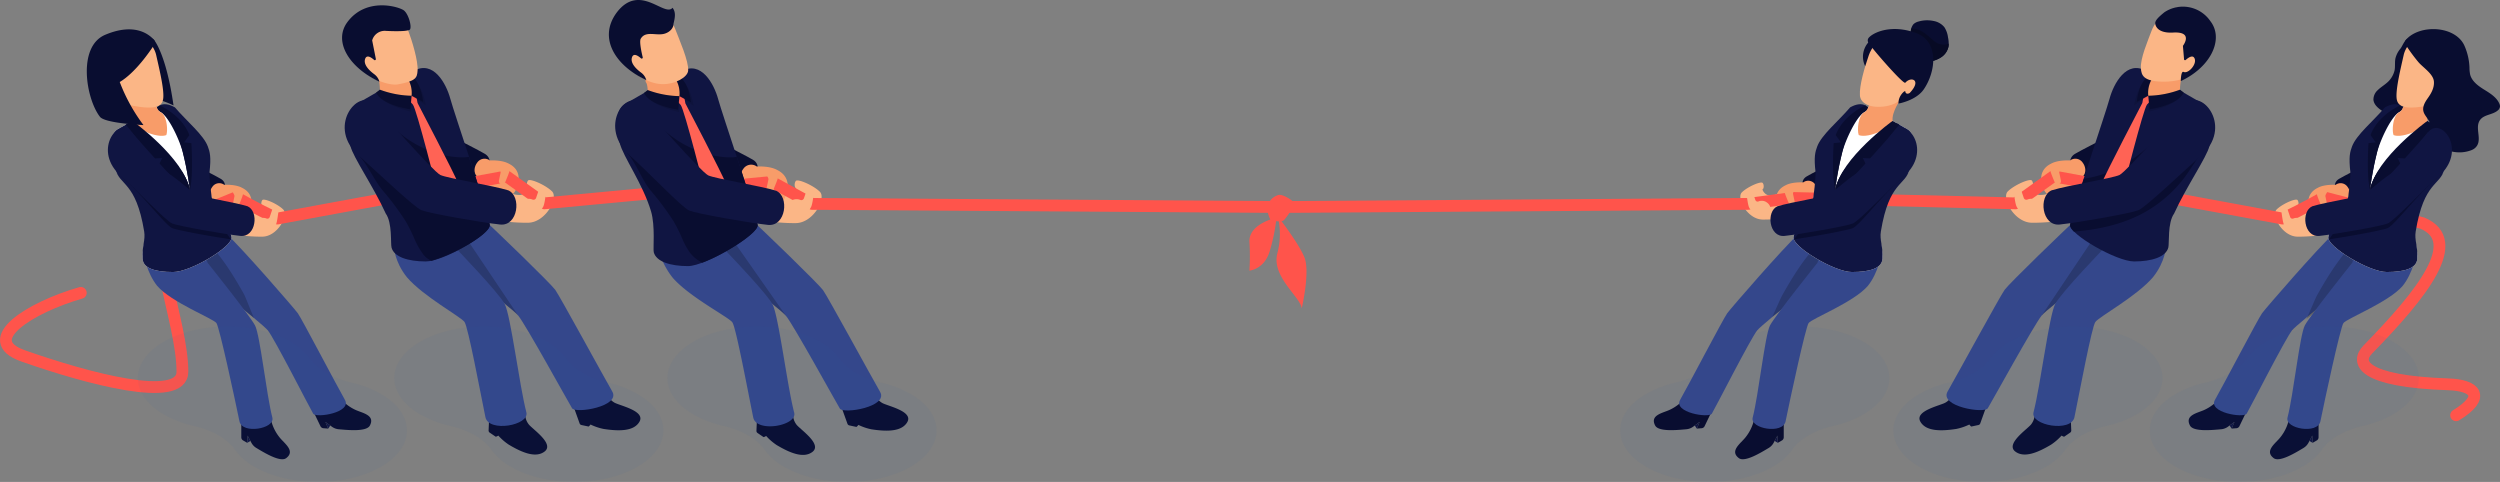 <svg xmlns="http://www.w3.org/2000/svg" width="1059.788" height="204.301" viewBox="0 0 1059.788 204.301">
  <rect x="0" y="0" width="1059.788" height="204.301" fill="#808080" stroke="none"/>
  <g id="Group_3479" data-name="Group 3479" transform="translate(-3736.683 38.076)">
    <path id="Path_5080" data-name="Path 5080" d="M4722.5-21.74c-1.015.918-1.716,2.84-2.41,3.733a10.086,10.086,0,0,0-2.123,4.148c-.32,1.612-.045,3.293-.329,4.912a9.889,9.889,0,0,1-3.618,5.685c-1.17.975-2.486,1.776-3.564,2.851a5.38,5.38,0,0,0-1.812,4.037c.153,2.042,1.922,3.545,3.615,4.7a16.067,16.067,0,0,0,6.544,2.947,10.348,10.348,0,0,0,8.28-2.635,11.811,11.811,0,0,0,3.238-5.056c.617-1.887.094-3-.2-4.85-.781-4.86-1.242-9.69-2.551-14.46-.5-1.807-1.146-5-2.843-6.144A1.627,1.627,0,0,0,4722.5-21.74Z" transform="translate(34.172 0.558)" fill="#090d30"/>
    <path id="Path_5081" data-name="Path 5081" d="M4502.41-21.225a9.15,9.15,0,0,0-1.828,10.654l5.689-3.44,2.114-5.465-3.425-1.749Z" transform="translate(26.803 0.594)" fill="#090d30"/>
    <g id="Group_3425" data-name="Group 3425" transform="translate(4489.535 7.955)">
      <path id="Path_5082" data-name="Path 5082" d="M4499.821,6.812s14.218,11.958,14.645,18.722-29.188,18.89-32.418,20.535-10.664-7.862-5.423-10.923,21.2-10.535,21.478-12-6.291-4.18-7.968-6.283S4494.477,4.152,4499.821,6.812Z" transform="translate(-4463.604 -6.387)" fill="#090d30"/>
      <path id="Path_5083" data-name="Path 5083" d="M4475.587,36.614l-.029.021s-4.764-.335-7.652,1.31c-6.442,3.2-3.312,10.3-1.98,11.669.828.85,1.523,3.861,7.265.427,4.707-2.285,2.368-4.54,4.725-5.59l2.49-1.185c1.73-1.335,1.558-3.974.237-5.716h0A3.538,3.538,0,0,0,4475.587,36.614Z" transform="translate(-4463.985 -5.346)" fill="#f89c69"/>
    </g>
    <path id="Path_5084" data-name="Path 5084" d="M4465.427,41.5l-.851.133s-.362.474-2.607.51-3.49-2.642-3.078-2.706.683-1.675,0-2.577-6.481,1.61-8.866,3.994,2.333,11.435,8.866,11.516a68.518,68.518,0,0,0,7.913-.415,5.271,5.271,0,0,0,4.681-5.82h0A5.273,5.273,0,0,0,4465.427,41.5Z" transform="translate(25.035 2.635)" fill="#fbb686"/>
    <path id="Path_5085" data-name="Path 5085" d="M4055.6,41.38l.98.153s.418.547,3.005.588,4.021-3.045,3.546-3.119-.788-1.931,0-2.97,7.472,1.856,10.219,4.6-2.689,13.18-10.219,13.273a78.775,78.775,0,0,1-9.119-.478,6.076,6.076,0,0,1-5.4-6.707h0A6.079,6.079,0,0,1,4055.6,41.38Z" transform="translate(10.906 2.605)" fill="#fbb686"/>
    <path id="Path_5086" data-name="Path 5086" d="M4020.252-3.669s-16.12,13.558-16.6,21.227,33.092,21.416,36.753,23.282,12.09-8.913,6.148-12.384-24.038-11.944-24.349-13.6,7.131-4.74,9.033-7.124S4026.311-6.685,4020.252-3.669Z" transform="translate(9.322 1.196)" fill="#090d30"/>
    <path id="Path_5087" data-name="Path 5087" d="M4046.879,30.12l.033.023s5.4-.38,8.674,1.486c7.3,3.63,3.754,11.68,2.246,13.23-.938.964-1.727,4.378-8.236.483-5.336-2.591-2.684-5.147-5.357-6.339l-2.822-1.344c-1.962-1.515-1.768-4.505-.27-6.481h0A4.013,4.013,0,0,1,4046.879,30.12Z" transform="translate(10.603 2.376)" fill="#f89c69"/>
    <path id="Path_5088" data-name="Path 5088" d="M3945.929,41.226l.98.154s.418.546,3.005.587,4.022-3.045,3.547-3.119-.788-1.931,0-2.97,7.471,1.856,10.219,4.6-2.689,13.181-10.219,13.274a79.012,79.012,0,0,1-9.12-.478,6.077,6.077,0,0,1-5.4-6.707h0A6.08,6.08,0,0,1,3945.929,41.226Z" transform="translate(7.04 2.599)" fill="#fbb686"/>
    <path id="Path_5089" data-name="Path 5089" d="M3838.079,48.5l.851.133s.363.474,2.608.51,3.489-2.642,3.077-2.706-.683-1.675,0-2.577,6.482,1.61,8.866,3.994-2.333,11.435-8.866,11.516a68.512,68.512,0,0,1-7.912-.415,5.273,5.273,0,0,1-4.682-5.82h0A5.273,5.273,0,0,1,3838.079,48.5Z" transform="translate(3.271 2.882)" fill="#fbb686"/>
    <g id="Group_3426" data-name="Group 3426" transform="translate(3898.021 -6.447)">
      <path id="Path_5090" data-name="Path 5090" d="M3909.711-7.028s-16.595,13.959-17.093,21.854,34.069,22.049,37.838,23.969,12.447-9.176,6.329-12.749-24.748-12.3-25.067-14,7.341-4.88,9.3-7.334S3915.948-10.133,3909.711-7.028Z" transform="translate(-3892.613 7.524)" fill="#090d30"/>
      <path id="Path_5091" data-name="Path 5091" d="M3937.52,27.631l.031.022s5.044-.355,8.1,1.386c6.819,3.388,3.505,10.9,2.1,12.353-.876.9-1.613,4.087-7.69.451-4.983-2.419-2.506-4.806-5-5.919l-2.635-1.254c-1.832-1.414-1.649-4.207-.25-6.051h0A3.745,3.745,0,0,1,3937.52,27.631Z" transform="translate(-3891.257 8.738)" fill="#f89c69"/>
    </g>
    <g id="Group_3427" data-name="Group 3427" transform="translate(3792.448 8.99)">
      <path id="Path_5092" data-name="Path 5092" d="M3805.283,7.812s-14.218,11.958-14.645,18.722,29.188,18.89,32.417,20.535,10.664-7.862,5.424-10.923-21.2-10.535-21.476-12,6.289-4.18,7.966-6.283S3810.626,5.152,3805.283,7.812Z" transform="translate(-3790.634 -7.387)" fill="#090d30"/>
      <path id="Path_5093" data-name="Path 5093" d="M3828.768,37.614l.03.021s4.764-.335,7.65,1.31c6.442,3.2,3.312,10.3,1.98,11.669-.827.85-1.522,3.861-7.263.427-4.707-2.285-2.368-4.54-4.725-5.59l-2.49-1.185c-1.73-1.335-1.559-3.974-.237-5.716h0A3.537,3.537,0,0,1,3828.768,37.614Z" transform="translate(-3789.505 -6.346)" fill="#f89c69"/>
    </g>
    <path id="Path_5094" data-name="Path 5094" d="M4279.387,47.133l-198.446-1.321-17.034-9.307-96.49,9.084-16-11.464-97.129,17.9c-8.88-4.054-17.424-9.037-17.424-9.037l-27.146,11.143c-12.053,5.137,4.292,41.251,4.292,62.821,0,13.808-40.53,2.789-67.507-6.7-19.19-6.754,3.036-20.562,24.429-26.722" transform="translate(0 2.545)" fill="none" stroke="#ff544b" stroke-linecap="round" stroke-linejoin="round" stroke-width="5"/>
    <path id="Path_1297" data-name="Path 1297" d="M4271.695,68.191c-1.815-4.467-6.963-11.634-9.716-15.32a1.921,1.921,0,0,0,.923-.353c1.166-.954,4.983-6.783,4.451-7.527s-5.219-4.115-7.1-3.074c0,0-6.893,2.167-3.028,10.249-3.474,1.251-9.107,4.115-8.841,9.514a95.722,95.722,0,0,1-.007,12.151s6.233-.493,8.56-8.074a79.27,79.27,0,0,0,2.762-12.886,11.234,11.234,0,0,0,1.134.063,31.814,31.814,0,0,1-.641,13.69c-2.479,9.914,10.155,18.652,10.35,23.315C4270.525,89.956,4274.216,74.412,4271.695,68.191Z" transform="translate(17.949 2.813)" fill="#ff544b"/>
    <path id="Path_5095" data-name="Path 5095" d="M4050.509,33.4c.3.574,1.079,1.582.945,2.218l-.745,3.559a1.475,1.475,0,0,0,2.811.857c.8-1.989,2.06-4.791,2.109-5.96C4055.794,30.134,4048.851,30.263,4050.509,33.4Z" transform="translate(10.965 2.438)" fill="#f89c69"/>
    <g id="Group_3433" data-name="Group 3433" transform="translate(3994.801 -38.076)">
      <g id="Group_3432" data-name="Group 3432">
        <g id="Group_3428" data-name="Group 3428" transform="translate(62.551 165.887)">
          <path id="Path_5096" data-name="Path 5096" d="M4062.125,133.176a7.13,7.13,0,0,0,1.3,3.019c1.368,1.967,11.137,8.312,6.843,11.635-3.84,2.972-9.825.3-15.174-2.887a23.277,23.277,0,0,1-4.459-3.854s-.965.58-1.141.453l-2.49-1.7a1.053,1.053,0,0,1-.487-.935l.413-9.732.176-1.378a6.609,6.609,0,0,1,2.858-4.591,7.065,7.065,0,0,1,4.026-1.047,17.172,17.172,0,0,1,1.929.138,4.494,4.494,0,0,1,3.01,1.506,10.34,10.34,0,0,1,1.932,3.941A37.731,37.731,0,0,1,4062.125,133.176Z" transform="translate(-4046.518 -122.163)" fill="#090d30"/>
        </g>
        <g id="Group_3430" data-name="Group 3430" transform="translate(34.758 87.647)">
          <g id="Group_3429" data-name="Group 3429" transform="translate(62.507 72.877)">
            <path id="Path_5097" data-name="Path 5097" d="M4096.2,124.916a7.14,7.14,0,0,0,2.347,2.3c2.008,1.305,13.451,3.492,10.729,8.191-2.434,4.2-8.985,3.986-15.141,3.054a23.212,23.212,0,0,1-5.584-1.886s-.675.9-.885.851l-2.947-.63a1.052,1.052,0,0,1-.8-.681l-3.292-9.168-.356-1.343a6.6,6.6,0,0,1,.914-5.331,7.053,7.053,0,0,1,3.333-2.49,17.128,17.128,0,0,1,1.837-.6,4.494,4.494,0,0,1,3.357.258,10.336,10.336,0,0,1,3.275,2.921A37.481,37.481,0,0,1,4096.2,124.916Z" transform="translate(-4080.051 -116.982)" fill="#090d30"/>
          </g>
          <path id="Path_5098" data-name="Path 5098" d="M4043.259,50.133c7.109,6.429,30.486,29.114,32.437,31.8s20.522,36.778,24.185,43.127-15.566,9.476-17.042,7.092S4063.2,96.73,4060.008,92.869s-31.044-24.134-38.56-31.412S4032.008,39.959,4043.259,50.133Z" transform="translate(-4019.672 -46.587)" fill="#34478b"/>
          <path id="Path_5099" data-name="Path 5099" d="M4060.008,92.831c-3.194-3.861-31.044-24.134-38.56-31.412-4.465-4.323.1-11.1,6.9-13.75Z" transform="translate(-4019.672 -46.549)" opacity="0.2" style="mix-blend-mode: overlay;isolation: isolate"/>
        </g>
        <path id="Path_5100" data-name="Path 5100" d="M4005.946,62.394a32.677,32.677,0,0,0,6.422,14.186c6.981,8.168,23.8,16.776,25.363,19s6.552,29.056,8.859,40.333c1.355,6.63,18.769,3.514,17.358-2.039-2.959-11.342-6.619-41.055-9.177-45.912s-20.829-23.772-20.829-23.772-2.259-6.351-3.55-11.739C4027.161,38.977,4010.61,51.773,4005.946,62.394Z" transform="translate(-3985.397 41.063)" fill="#34478b"/>
        <path id="Path_5101" data-name="Path 5101" d="M4032.293,2.942c1.709,6.333,15.317,45.844,16.728,53.365.649,3.917-22,17.433-29.5,17.433s-13.522-1.907-14.528-5.907c-.347-1.375.688-11.075-1.129-17.236-3.469-11.764-11.9-23.306-13.217-28.847-2-8.445-1.6-14.562,2.174-16.741L4016.77-8.819C4025.111-13.635,4030.584-3.39,4032.293,2.942Z" transform="translate(-3985.979 39.064)" fill="#101542"/>
        <path id="Path_5102" data-name="Path 5102" d="M4049,55.54c-.741-3.953-4.85-16.737-8.832-28.9a16.216,16.216,0,0,1-2.021.234,36.079,36.079,0,0,1-11.566-1.758,46.251,46.251,0,0,1-16.431-9.083c-2.077-1.87-6.689-.216-9.258-1.315a46.741,46.741,0,0,0-6.771-2.457,15.67,15.67,0,0,0-3.979-.561,56.606,56.606,0,0,0,1.591,9.22c.375,1.58,1.274,1.3,2.111,4.285,3.574,4.006,6.229,11.33,9.613,15.5a117.587,117.587,0,0,1,9.938,13.281,68.013,68.013,0,0,1,3.649,7.333,31.119,31.119,0,0,0,3.234,5.905,14.7,14.7,0,0,0,5.282,4.292C4035.174,67.915,4049.516,58.668,4049,55.54Z" transform="translate(-3985.954 39.831)" fill="#090d30"/>
        <path id="Path_5103" data-name="Path 5103" d="M4015.086,1.385l1.444-2.8,1.078,5.867s15.83,30.3,17.228,34.085L4032.9,44.7l-6.981-3.045s-8.744-34.642-10.3-36.535l-3.472-3.732Z" transform="translate(-3985.179 39.368)" fill="#ff6355"/>
        <path id="Path_5104" data-name="Path 5104" d="M4001.207-4.225s.712.447.828,3.667c.089,2.5,9.539,5.437,14.139,1.752a3.707,3.707,0,0,0-.9-6.237,5.172,5.172,0,0,1-2.886-2.892C4010.88-12.336,4000.065-8.122,4001.207-4.225Z" transform="translate(-3985.568 39.072)" fill="#f89c69"/>
        <path id="Path_5105" data-name="Path 5105" d="M4002.042-1.2A40.478,40.478,0,0,0,4015.5,1.378l-.162,6.766s-12.191-2.6-14.833-8.108Z" transform="translate(-3985.589 39.376)" opacity="0.1"/>
        <path id="Path_5106" data-name="Path 5106" d="M4002.042-1.2A40.478,40.478,0,0,0,4015.5,1.378l-.579,5.735S4003.144,5.545,4000.5.036Z" transform="translate(-3985.589 39.376)" fill="#090d30"/>
        <path id="Path_5107" data-name="Path 5107" d="M4012.542-6.935a11.647,11.647,0,0,1,2.53,8.538l6.021,4.12s-1.309-9.914-7.432-13.3Z" transform="translate(-3985.165 39.151)" opacity="0.1"/>
        <path id="Path_5108" data-name="Path 5108" d="M4012.542-6.935a11.647,11.647,0,0,1,2.53,8.538l4.879,2.617s-.65-9.209-6.29-11.8Z" transform="translate(-3985.165 39.151)" fill="#090d30"/>
        <g id="Group_3431" data-name="Group 3431">
          <path id="Path_5109" data-name="Path 5109" d="M4014.127-25.842c1.623,4.308,5.787,13.6,5.477,17.668-.2,2.661-5.465,5.881-11.19,5.677-3.024-.107-6.64-1.257-10.66-4.125-2.757-1.967-7.6-6.552-8.572-11.206-1.856-7.987,2.053-15.16,8.711-17.525S4011.851-31.88,4014.127-25.842Z" transform="translate(-3986.005 38.153)" fill="#fbb686"/>
          <path id="Path_5110" data-name="Path 5110" d="M3999.553-21.578c2.1-3.717,6.724-1.108,10.292-2.259,2.536-.819,3.7-2.769,3.629-4.081.507-2.186,1.236-4.882-.407-6.85-3.427,4.114-13.976-10.879-23.722,2.108-7.966,10.887-.333,22.515,12.622,28.554h0a5.917,5.917,0,0,0-2.207-3.186c-1.929-1.416-4.776-4.027-3.838-6.563.687-1.854,2.6-.547,3.791.509a.448.448,0,0,0,.739-.413S3998.853-19.958,3999.553-21.578Z" transform="translate(-3986.097 38.076)" fill="#090d30"/>
        </g>
      </g>
      <path id="Path_5111" data-name="Path 5111" d="M4000.25,5.07c2.663,3.151,24.648,28.107,27.839,29.741,3.19,1.448,22.249,4.485,28.771,6.5,5.718,2.4,4.24,15.331-3.45,14.5-8.276-.894-30.084-4.761-33.287-6.056s-16.714-15.78-26.231-24.246C3981.6,13.057,3994-2.557,4000.25,5.07Z" transform="translate(-3986.007 39.526)" fill="#101542"/>
      <path id="Path_5112" data-name="Path 5112" d="M4060.412,44.634a4.141,4.141,0,0,1,4.2-.679,1.174,1.174,0,0,0,1.607-.688l1.257-3.7a1.585,1.585,0,0,1,1.52-1.076h0a1.583,1.583,0,0,1,1.551,1.82c-.347,2.279-.724,5.556-1.31,6.668-1.443,2.733-5.385,7.407-8.867,3.719S4060.412,44.634,4060.412,44.634Z" transform="translate(-3983.533 40.775)" fill="#fbb686"/>
    </g>
    <path id="Path_5113" data-name="Path 5113" d="M3940.91,30.691c.283.536,1.008,1.477.883,2.072l-.7,3.322a1.377,1.377,0,0,0,2.624.8c.749-1.857,1.924-4.474,1.969-5.564C3945.845,27.643,3939.362,27.764,3940.91,30.691Z" transform="translate(7.102 2.348)" fill="#f89c69"/>
    <path id="Path_5114" data-name="Path 5114" d="M3831.97,40.506c.268.506.953,1.4.835,1.957l-.657,3.139a1.3,1.3,0,0,0,2.479.757c.706-1.755,1.817-4.227,1.859-5.257C3836.632,37.627,3830.509,37.741,3831.97,40.506Z" transform="translate(3.263 2.698)" fill="#f89c69"/>
    <g id="Group_3443" data-name="Group 3443" transform="translate(3773.481 -25.634)">
      <g id="Group_3438" data-name="Group 3438" transform="translate(24.187 82.741)">
        <g id="Group_3435" data-name="Group 3435" transform="translate(13.95 1.271)">
          <g id="Group_3434" data-name="Group 3434" transform="translate(57.615 69.68)">
            <path id="Path_5115" data-name="Path 5115" d="M3871.2,137.519l.886-1.3-2.077-1.535Z" transform="translate(-3864.621 -121.969)" fill="#101542"/>
            <path id="Path_5116" data-name="Path 5116" d="M3865.3,131.126l2.8,5.812a1.533,1.533,0,0,0,1.269.863l2.012.15-1.191-2.836,2.712,2.005a5.832,5.832,0,0,0,2.937,1.117c3.937.355,11.791,1.132,13.215-1.581,2.37-4.513-3.365-5.3-6.268-6.705a18.537,18.537,0,0,1-7.154-5.95C3872.741,119.544,3862.446,125.206,3865.3,131.126Z" transform="translate(-3864.805 -122.402)" fill="#090d30"/>
          </g>
          <path id="Path_5117" data-name="Path 5117" d="M3830.559,58.146c6.028,5.452,28.263,31.026,29.918,33.3s16.838,31.3,19.944,36.681-12.2,7.87-13.45,5.848-16.506-32.008-19.214-35.282-30.825-25.061-37.2-31.233S3821.018,49.519,3830.559,58.146Z" transform="translate(-3809.152 -55.094)" fill="#34478b"/>
          <path id="Path_5118" data-name="Path 5118" d="M3837.6,83.221c-2.067-3.668-4.2-7.3-6.536-10.808a85.635,85.635,0,0,0-7.71-9.989c-1.391-1.536-2.809-3.059-4.256-4.544-.618-.635,1.152,5.087.487,4.5-5.078,2.527-12.087,1.094-8.571,4.5,4.666,4.517,23.027,20.163,30.906,26.533C3841.2,92.163,3838.3,84.476,3837.6,83.221Z" transform="translate(-3809.12 -54.998)" opacity="0.2" style="mix-blend-mode: overlay;isolation: isolate"/>
        </g>
        <g id="Group_3437" data-name="Group 3437" transform="translate(0 0)">
          <g id="Group_3436" data-name="Group 3436" transform="translate(41.304 78.289)">
            <path id="Path_5119" data-name="Path 5119" d="M3838,143.358l1.363-.787-1.2-2.285Z" transform="translate(-3835.489 -129.109)" fill="#101542"/>
            <path id="Path_5120" data-name="Path 5120" d="M3835.575,134.949V141.4a1.535,1.535,0,0,0,.767,1.329l1.747,1.008.159-3.072,1.573,2.985a5.816,5.816,0,0,0,2.16,2.281c3.392,2.03,10.13,6.14,12.591,4.315,4.093-3.037-.73-6.238-2.735-8.762a18.541,18.541,0,0,1-3.862-8.466C3847.307,127.746,3835.575,128.377,3835.575,134.949Z" transform="translate(-3835.575 -129.49)" fill="#090d30"/>
          </g>
          <path id="Path_5121" data-name="Path 5121" d="M3795.677,66.518s1.108,7.678,5.642,13.346c5.92,6.927,23.8,13.881,25.121,15.77s7.807,32.083,9.762,41.646c1.149,5.622,15.146,3.15,13.951-1.559-2.51-9.619-5.188-34.99-7.357-39.11s-20.074-26.5-20.074-26.5-1.915-5.386-3.01-9.954C3816.972,48.731,3798.437,54.075,3795.677,66.518Z" transform="translate(-3795.677 -53.866)" fill="#34478b"/>
        </g>
      </g>
      <g id="Group_3441" data-name="Group 3441">
        <path id="Path_5122" data-name="Path 5122" d="M3822.093,24.308c1.078,4.424,1.417,16.325,3.441,22.5,4.676,14.258,6.791,8.854,7.776,14.1.649,3.916-17.267,14.783-24.767,14.783s-12.727-1.538-12.941-5.658c-.342-6.6,3.118-12.675,2.475-16.787-2.942-18.848-12.341-14.309-13.984-21.241-2-8.445-2.691-14.741,1.085-16.92L3800.9,6.174C3807.508,2.353,3820.542,17.936,3822.093,24.308Z" transform="translate(-3771.956 27.172)" fill="#fff"/>
        <path id="Path_5123" data-name="Path 5123" d="M3833.31,60.947c-.984-5.249-3.1.155-7.776-14.1-.994-3.033-1.594-11.683-1.594-13.2.832-6.818.137-8.886-.65-11.064-1.787-4.94-8.841-10.634-13.986-16.649-2.423-1.365-4.748-1.821-6.625-.736l-.059.309-.28.195c9.792,4.1,13.331,35.294,13.331,35.294-2.6-13.738-26.154-28.332-26.155-28.332l-4.338,2.461c-3.775,2.179-3.085,8.476-1.085,16.92,1.707,7.2,8.688,5.113,12.186,26.488.6,3.683-.958,6.124-.677,11.54.213,4.119,5.441,5.658,12.941,5.658S3833.959,64.863,3833.31,60.947Z" transform="translate(-3771.956 27.138)" fill="#101542"/>
        <path id="Path_5124" data-name="Path 5124" d="M3815.013,40.98a138.161,138.161,0,0,0-3.083-16.209c-1.145-4.441-5.42-14.035-8.852-16.511-1.915-1.163-1.932-1.382-2.11-2.4l1.062-.679c.054-.027.107-.062.161-.089,0,0,9.468,4.065,12.578,12.583l-2.2,3.082,3.06.33S3816.564,34.466,3815.013,40.98Z" transform="translate(-3771.303 27.155)" fill="#090d30"/>
        <path id="Path_5125" data-name="Path 5125" d="M3789.721,5.575a8.658,8.658,0,0,1,1.3,6.219c-.385,2.469,10.273,7.652,14.379,5.975.8-2.113.173-8.475-2.323-9.64-1.232-.575-1.7-2.037-2.186-3.452C3799.39.278,3788.579,1.678,3789.721,5.575Z" transform="translate(-3771.703 27.045)" fill="#f89c69"/>
        <path id="Path_5126" data-name="Path 5126" d="M3801.819,31.062l1.9-3.9-4.623.278s-8.322-11.842-10.863-14.409l2.848-1.613c.01,0,21.792,15.594,24.384,29.335C3815.462,40.757,3807.059,33.29,3801.819,31.062Z" transform="translate(-3771.753 27.378)" fill="#090d30"/>
        <path id="Path_5127" data-name="Path 5127" d="M3814.062,36.427a13.762,13.762,0,0,1,.49,3.448S3814.4,38.557,3814.062,36.427Z" transform="translate(-3770.842 28.26)" fill="#414042"/>
        <path id="Path_5128" data-name="Path 5128" d="M3808.39,28.482c3.145,3.716,5.613,7.726,6.362,11.673Z" transform="translate(-3771.042 27.98)" fill="#090d30"/>
        <g id="Group_3440" data-name="Group 3440">
          <path id="Path_5129" data-name="Path 5129" d="M3800.046-21.791s5.145,5.651,8.332,27.852A41.1,41.1,0,0,0,3792.04,2S3794.549-26.488,3800.046-21.791Z" transform="translate(-3771.618 26.189)" fill="#090d30"/>
          <g id="Group_3439" data-name="Group 3439" transform="translate(3.611 0.722)">
            <path id="Path_5130" data-name="Path 5130" d="M3801.615-15.133c1.208,5.454,3.316,13.92,3,18.052-.225,2.929-2.06,4.648-8.49,4.03a45.127,45.127,0,0,1-11.146-2.556c-3.183-1.3-7.725-6.657-8.709-11.384-1.885-8.115,2.085-15.4,8.85-17.805S3800.2-21.535,3801.615-15.133Z" transform="translate(-3775.802 25.36)" fill="#fbb686"/>
          </g>
          <path id="Path_5131" data-name="Path 5131" d="M3800.892-19.534c-1.978,3.054-8.081,11.922-14.617,15.8a74.666,74.666,0,0,0,10.07,18.266s-16.3-.721-18.46-3.516c-5.918-7.648-9.64-29.724,2.2-34.752,12.373-5.252,18.58-.268,20.653,2.079A1.759,1.759,0,0,1,3800.892-19.534Z" transform="translate(-3772.314 26.057)" fill="#090d30"/>
        </g>
      </g>
      <g id="Group_3442" data-name="Group 3442" transform="translate(8.938 41.796)">
        <path id="Path_5132" data-name="Path 5132" d="M3832.989,61.456c-8.586-1.235-22.459-3.787-24.8-4.731-2.788-1.123-12-13.359-20.253-20.711a18.154,18.154,0,0,1-4.481-7.186,14.462,14.462,0,0,1-.679-3.843c-.278-6.783,4.563-11.417,8.17-7.019,2.3,2.733,21.377,24.387,24.151,25.8,1.29.583,5.577,1.47,10.363,2.428a1.148,1.148,0,0,0,.07.236A49.391,49.391,0,0,0,3832.989,61.456Z" transform="translate(-3780.884 -14.248)" fill="#090d30"/>
        <path id="Path_5133" data-name="Path 5133" d="M3791,16.063c2.311,2.734,21.385,24.386,24.154,25.8,2.767,1.256,19.3,3.89,24.962,5.64,4.961,2.08,3.678,13.3-2.993,12.58-7.18-.776-26.1-4.131-28.879-5.255s-14.5-13.691-22.759-21.035C3774.82,22.993,3785.584,9.446,3791,16.063Z" transform="translate(-3780.948 -14.316)" fill="#101542"/>
      </g>
      <path id="Path_5134" data-name="Path 5134" d="M3842.381,52.138a3.593,3.593,0,0,1,3.647-.59,1.018,1.018,0,0,0,1.394-.6l1.091-3.211a1.375,1.375,0,0,1,1.319-.933h0a1.373,1.373,0,0,1,1.345,1.579c-.3,1.977-.627,4.821-1.137,5.786-1.252,2.372-4.672,6.427-7.692,3.226S3842.381,52.138,3842.381,52.138Z" transform="translate(-3769.892 28.626)" fill="#fbb686"/>
    </g>
    <g id="Group_3449" data-name="Group 3449" transform="translate(3881.695 -35.814)">
      <g id="Group_3448" data-name="Group 3448">
        <g id="Group_3444" data-name="Group 3444" transform="translate(62.116 163.467)">
          <path id="Path_5135" data-name="Path 5135" d="M3952.45,133.022a7.134,7.134,0,0,0,1.3,3.02c1.368,1.967,11.137,8.311,6.843,11.635-3.84,2.971-9.824.3-15.175-2.887a23.28,23.28,0,0,1-4.459-3.854s-.964.58-1.14.452l-2.491-1.695a1.055,1.055,0,0,1-.488-.935l.413-9.732.176-1.378a6.607,6.607,0,0,1,2.858-4.591,7.058,7.058,0,0,1,4.027-1.047,16.923,16.923,0,0,1,1.927.138,4.5,4.5,0,0,1,3.01,1.505,10.345,10.345,0,0,1,1.932,3.942A37.524,37.524,0,0,1,3952.45,133.022Z" transform="translate(-3936.844 -122.01)" fill="#090d30"/>
        </g>
        <g id="Group_3446" data-name="Group 3446" transform="translate(34.324 85.227)">
          <g id="Group_3445" data-name="Group 3445" transform="translate(62.507 72.876)">
            <path id="Path_5136" data-name="Path 5136" d="M3986.523,124.763a7.131,7.131,0,0,0,2.347,2.3c2.009,1.305,13.451,3.493,10.729,8.191-2.434,4.2-8.986,3.987-15.142,3.055a23.212,23.212,0,0,1-5.584-1.886s-.675.9-.885.85l-2.946-.629a1.056,1.056,0,0,1-.8-.681l-3.291-9.169-.357-1.342a6.6,6.6,0,0,1,.914-5.331,7.058,7.058,0,0,1,3.333-2.49,17.277,17.277,0,0,1,1.836-.6,4.5,4.5,0,0,1,3.357.258,10.348,10.348,0,0,1,3.275,2.921A37.411,37.411,0,0,1,3986.523,124.763Z" transform="translate(-3970.377 -116.829)" fill="#090d30"/>
          </g>
          <path id="Path_5137" data-name="Path 5137" d="M3933.585,49.98c7.109,6.428,30.486,29.113,32.437,31.8s20.522,36.778,24.186,43.127-15.566,9.476-17.042,7.091-19.638-35.421-22.831-39.283-31.043-24.135-38.56-31.412S3922.335,39.806,3933.585,49.98Z" transform="translate(-3909.998 -46.434)" fill="#34478b"/>
          <path id="Path_5138" data-name="Path 5138" d="M3950.334,92.691c-3.193-3.861-31.044-24.135-38.56-31.412-4.7-4.549.6-11.809,7.984-14.131Z" transform="translate(-3909.999 -46.409)" opacity="0.2" style="mix-blend-mode: overlay;isolation: isolate"/>
        </g>
        <path id="Path_5139" data-name="Path 5139" d="M3898.07,63.476s.151,6.307,5.5,12.989c6.98,8.169,22.866,16.744,24.426,18.972s6.552,29.057,8.859,40.334c1.356,6.63,18.769,3.514,17.359-2.04-2.961-11.342-6.621-41.055-9.179-45.912S3924.2,64.046,3924.2,64.046s-2.259-6.351-3.55-11.738C3917.424,38.831,3912.015,50.45,3898.07,63.476Z" transform="translate(-3876.094 38.788)" fill="#34478b"/>
        <path id="Path_5140" data-name="Path 5140" d="M3922.635,2.789c1.709,6.332,15.318,45.844,16.728,53.364.649,3.917-19.614,15.622-27.115,15.622s-13.521-1.907-14.529-5.907c-.455-1.8.371-10.49-2.447-14.391-5.125-11.3-13.844-23.9-14.942-28.53-2-8.445-.942-15.913,2.832-18.092l23.948-13.826C3915.452-13.788,3920.926-3.544,3922.635,2.789Z" transform="translate(-3876.755 36.796)" fill="#101542"/>
        <path id="Path_5141" data-name="Path 5141" d="M3939.3,55.54c-.741-3.953-4.85-16.737-8.831-28.9a16.224,16.224,0,0,1-2.022.234,36.068,36.068,0,0,1-11.566-1.758,46.25,46.25,0,0,1-16.433-9.083c-2.077-1.87-6.689-.216-9.257-1.315a46.789,46.789,0,0,0-6.77-2.457,15.681,15.681,0,0,0-3.979-.561,56.365,56.365,0,0,0,1.591,9.22c.374,1.58,1.347,2.607,2.182,5.594,3.576,4.005,6.158,10.02,9.541,14.187a117.5,117.5,0,0,1,9.938,13.281,68.109,68.109,0,0,1,3.65,7.333,31.143,31.143,0,0,0,3.233,5.905,9.087,9.087,0,0,0,4.015,3.5C3926.566,67.084,3939.821,58.668,3939.3,55.54Z" transform="translate(-3876.715 37.569)" fill="#090d30"/>
        <path id="Path_5142" data-name="Path 5142" d="M3905.412,1.231l1.445-2.8,1.077,5.866s15.83,30.3,17.228,34.086l-1.931,6.163-6.979-3.044s-8.745-34.643-10.3-36.536l-3.471-3.731Z" transform="translate(-3875.939 37.101)" fill="#ff6355"/>
        <path id="Path_5143" data-name="Path 5143" d="M3891.928-5.06a23.039,23.039,0,0,1,.419,4.354c.089,2.5,9.539,5.437,14.139,1.752a3.708,3.708,0,0,0-.9-6.237,5.175,5.175,0,0,1-2.886-2.894C3901.192-12.484,3890.787-8.958,3891.928-5.06Z" transform="translate(-3876.314 36.8)" fill="#f89c69"/>
        <path id="Path_5144" data-name="Path 5144" d="M3892.367-1.357a40.477,40.477,0,0,0,13.455,2.581l-.161,6.766s-12.191-2.6-14.833-8.107Z" transform="translate(-3876.349 37.108)" opacity="0.1"/>
        <path id="Path_5145" data-name="Path 5145" d="M3892.367-1.357a40.477,40.477,0,0,0,13.455,2.581l-.579,5.736s-11.774-1.569-14.416-7.077Z" transform="translate(-3876.349 37.108)" fill="#090d30"/>
        <path id="Path_5146" data-name="Path 5146" d="M3902.869-7.089a11.648,11.648,0,0,1,2.529,8.538l6.021,4.121s-1.308-9.914-7.431-13.305Z" transform="translate(-3875.925 36.884)" opacity="0.1"/>
        <path id="Path_5147" data-name="Path 5147" d="M3902.869-7.089a11.648,11.648,0,0,1,2.529,8.538l4.879,2.617s-.649-9.209-6.289-11.8Z" transform="translate(-3875.925 36.884)" fill="#090d30"/>
        <g id="Group_3447" data-name="Group 3447">
          <path id="Path_5148" data-name="Path 5148" d="M3904.807-25.166c1.62,4.3,4.256,12.911,3.945,16.969-.224,2.932-.554,4.4-8.562,5.826-2.608.465-8.5-1.315-11.723-3.614-2.752-1.963-7.589-6.539-8.555-11.183-1.852-7.972,2.049-15.131,8.694-17.492S3902.537-31.194,3904.807-25.166Z" transform="translate(-3876.75 35.916)" fill="#fbb686"/>
          <path id="Path_5149" data-name="Path 5149" d="M3889.6-21.022a5.52,5.52,0,0,1,5.9-4.033c7.47.374,9.868-.173,10.145-.63.785-1.3-.614-6.383-2.519-7.986s-15.952-5.93-24.01,4.856c-6.1,8.167.624,19.26,13.555,25.288h0a5.9,5.9,0,0,0-2.2-3.179c-1.924-1.414-4.766-4.02-3.829-6.551.685-1.85,2.6-.547,3.782.508a.447.447,0,0,0,.738-.413Z" transform="translate(-3876.843 35.891)" fill="#090d30"/>
        </g>
      </g>
      <path id="Path_5150" data-name="Path 5150" d="M3950.739,44.48a4.144,4.144,0,0,1,4.2-.679,1.174,1.174,0,0,0,1.607-.687l1.257-3.7a1.588,1.588,0,0,1,1.521-1.076h0a1.583,1.583,0,0,1,1.55,1.82c-.347,2.279-.724,5.557-1.31,6.668-1.442,2.734-5.385,7.408-8.866,3.72S3950.739,44.48,3950.739,44.48Z" transform="translate(-3874.293 38.508)" fill="#fbb686"/>
      <path id="Path_5151" data-name="Path 5151" d="M3890.615,4.916c2.663,3.15,24.648,28.107,27.84,29.741,3.189,1.448,22.247,4.485,28.771,6.5,5.719,2.4,4.24,15.332-3.449,14.5-8.276-.894-30.084-4.761-33.286-6.056s-18.134-15.627-27.652-24.093C3870.543,13.056,3884.368-2.712,3890.615,4.916Z" transform="translate(-3876.805 37.259)" fill="#101542"/>
    </g>
    <path id="Path_5152" data-name="Path 5152" d="M4576.693,41.226l-.98.154s-.42.546-3.006.587-4.021-3.045-3.547-3.119.788-1.931,0-2.97-7.471,1.856-10.218,4.6,2.689,13.181,10.218,13.274a79.027,79.027,0,0,0,9.12-.478,6.077,6.077,0,0,0,5.4-6.707h0A6.079,6.079,0,0,0,4576.693,41.226Z" transform="translate(28.871 2.599)" fill="#fbb686"/>
    <path id="Path_5153" data-name="Path 5153" d="M4684.426,48.5l-.851.133s-.362.474-2.607.51-3.49-2.642-3.078-2.706.684-1.675,0-2.577-6.481,1.61-8.866,3.994,2.333,11.435,8.866,11.516a68.506,68.506,0,0,0,7.913-.415,5.271,5.271,0,0,0,4.682-5.82h0A5.273,5.273,0,0,0,4684.426,48.5Z" transform="translate(32.754 2.882)" fill="#fbb686"/>
    <g id="Group_3450" data-name="Group 3450" transform="translate(4601.967 -6.447)">
      <path id="Path_5154" data-name="Path 5154" d="M4613.618-7.028s16.6,13.959,17.094,21.854-34.069,22.049-37.838,23.969-12.448-9.176-6.331-12.749,24.748-12.3,25.068-14-7.342-4.88-9.3-7.334S4607.381-10.133,4613.618-7.028Z" transform="translate(-4572.172 7.524)" fill="#090d30"/>
      <path id="Path_5155" data-name="Path 5155" d="M4584.87,27.631l-.031.022s-5.043-.355-8.1,1.386c-6.819,3.388-3.5,10.9-2.1,12.353.875.9,1.612,4.087,7.689.451,4.982-2.419,2.506-4.806,5-5.919l2.636-1.254c1.832-1.414,1.649-4.207.251-6.051h0A3.746,3.746,0,0,0,4584.87,27.631Z" transform="translate(-4572.59 8.738)" fill="#f89c69"/>
    </g>
    <g id="Group_3451" data-name="Group 3451" transform="translate(4715.219 8.99)">
      <path id="Path_5156" data-name="Path 5156" d="M4717.821,7.812s14.218,11.958,14.645,18.722-29.188,18.89-32.418,20.535-10.664-7.862-5.423-10.923,21.2-10.535,21.478-12-6.291-4.18-7.968-6.283S4712.477,5.152,4717.821,7.812Z" transform="translate(-4681.604 -7.387)" fill="#090d30"/>
      <path id="Path_5157" data-name="Path 5157" d="M4693.586,37.614l-.029.021s-4.764-.335-7.651,1.31c-6.442,3.2-3.312,10.3-1.98,11.669.827.85,1.523,3.861,7.264.427,4.708-2.285,2.368-4.54,4.725-5.59l2.49-1.185c1.73-1.335,1.558-3.974.237-5.716h0A3.539,3.539,0,0,0,4693.586,37.614Z" transform="translate(-4681.985 -6.346)" fill="#f89c69"/>
    </g>
    <path id="Path_5158" data-name="Path 5158" d="M4260.76,47.133l198.445-1.321,18.961-2.523,94.563,2.3,16-11.464,97.13,17.9c8.879-4.054,17.423-9.037,17.423-9.037l41.9,10.973c17.853,7.609-.083,29.953-23.123,53.567-5.33,5.462-2.719,13.523,34.093,14.768,11.5.389,16.159,5.252,3.333,13.12" transform="translate(18.385 2.545)" fill="none" stroke="#ff544b" stroke-linecap="round" stroke-linejoin="round" stroke-width="5"/>
    <path id="Path_5159" data-name="Path 5159" d="M4581.014,30.691c-.283.536-1.007,1.477-.883,2.072l.7,3.322a1.378,1.378,0,0,1-2.625.8c-.748-1.857-1.923-4.474-1.969-5.564C4576.079,27.643,4582.562,27.764,4581.014,30.691Z" transform="translate(29.506 2.348)" fill="#f89c69"/>
    <path id="Path_5160" data-name="Path 5160" d="M4689.944,40.506c-.269.506-.952,1.4-.834,1.957l.659,3.139a1.3,1.3,0,0,1-2.479.757c-.708-1.755-1.817-4.227-1.86-5.257C4685.282,37.627,4691.407,37.741,4689.944,40.506Z" transform="translate(33.354 2.698)" fill="#f89c69"/>
    <g id="Group_3461" data-name="Group 3461" transform="translate(4664.488 -25.738)">
      <g id="Group_3456" data-name="Group 3456" transform="translate(0 82.845)">
        <g id="Group_3453" data-name="Group 3453" transform="translate(0 1.271)">
          <g id="Group_3452" data-name="Group 3452" transform="translate(0 69.68)">
            <path id="Path_5161" data-name="Path 5161" d="M4650.625,137.519l-.886-1.3,2.077-1.535Z" transform="translate(-4632.392 -121.969)" fill="#101542"/>
            <path id="Path_5162" data-name="Path 5162" d="M4657.3,131.126l-2.8,5.812a1.533,1.533,0,0,1-1.268.863l-2.013.15,1.19-2.836-2.712,2.005a5.831,5.831,0,0,1-2.937,1.117c-3.937.355-11.792,1.132-13.215-1.581-2.37-4.513,3.366-5.3,6.269-6.705a18.537,18.537,0,0,0,7.153-5.95C4649.857,119.544,4660.152,125.206,4657.3,131.126Z" transform="translate(-4632.983 -122.402)" fill="#090d30"/>
          </g>
          <path id="Path_5163" data-name="Path 5163" d="M4693.636,58.146c-6.029,5.452-28.264,31.026-29.918,33.3s-16.838,31.3-19.944,36.681,12.2,7.87,13.45,5.848,16.507-32.008,19.214-35.282,30.826-25.061,37.2-31.233S4703.176,49.519,4693.636,58.146Z" transform="translate(-4632.617 -55.094)" fill="#34478b"/>
          <path id="Path_5164" data-name="Path 5164" d="M4685.719,83.691c2.067-3.669,4.2-7.3,6.537-10.808a85.4,85.4,0,0,1,7.709-9.989c1.391-1.536,2.81-3.06,4.255-4.545.618-.635-1.15,5.088-.485,4.5,5.078,2.527,12.087,1.094,8.57,4.5-4.666,4.518-22.791,20.471-31.139,26.435C4681.883,92.533,4685.012,84.945,4685.719,83.691Z" transform="translate(-4631.285 -54.981)" opacity="0.2" style="mix-blend-mode: overlay;isolation: isolate"/>
        </g>
        <g id="Group_3455" data-name="Group 3455" transform="translate(34.474 0)">
          <g id="Group_3454" data-name="Group 3454" transform="translate(0 78.289)">
            <path id="Path_5165" data-name="Path 5165" d="M4683.8,143.358l-1.363-.787,1.2-2.285Z" transform="translate(-4665.714 -129.109)" fill="#101542"/>
            <path id="Path_5166" data-name="Path 5166" d="M4686.88,134.949V141.4a1.536,1.536,0,0,1-.768,1.329l-1.748,1.008-.158-3.072-1.573,2.985a5.832,5.832,0,0,1-2.161,2.281c-3.393,2.03-10.131,6.14-12.591,4.315-4.094-3.037.73-6.238,2.735-8.762a18.539,18.539,0,0,0,3.86-8.466C4675.147,127.746,4686.88,128.377,4686.88,134.949Z" transform="translate(-4666.283 -129.49)" fill="#090d30"/>
          </g>
          <path id="Path_5167" data-name="Path 5167" d="M4727.934,66.518s-1.108,7.678-5.642,13.346c-5.919,6.927-23.8,13.881-25.121,15.77s-7.807,32.083-9.762,41.646c-1.151,5.622-15.148,3.15-13.952-1.559,2.51-9.619,5.187-34.99,7.357-39.11s20.073-26.5,20.073-26.5,1.915-5.386,3.01-9.954C4706.638,48.731,4725.173,54.075,4727.934,66.518Z" transform="translate(-4666.033 -53.866)" fill="#34478b"/>
        </g>
      </g>
      <g id="Group_3459" data-name="Group 3459" transform="translate(59.191)">
        <path id="Path_5168" data-name="Path 5168" d="M4701.391,24.308c-1.076,4.424-1.416,16.325-3.441,22.5-4.675,14.258-6.792,8.854-7.775,14.1-.65,3.916,17.266,14.783,24.767,14.783s12.727-1.538,12.94-5.658c.342-6.6-3.117-12.675-2.476-16.787,2.942-18.848,12.342-14.309,13.984-21.241,2-8.445,2.69-14.741-1.084-16.92l-15.719-8.916C4715.977,2.353,4702.942,17.936,4701.391,24.308Z" transform="translate(-4690.158 27.277)" fill="#fff"/>
        <path id="Path_5169" data-name="Path 5169" d="M4690.175,60.947c.983-5.249,3.1.155,7.775-14.1.995-3.033,1.6-11.683,1.6-13.2-.833-6.818-.139-8.886.649-11.064,1.787-4.94,8.842-10.634,13.987-16.649,2.424-1.365,4.748-1.821,6.625-.736l.059.309.279.195c-9.792,4.1-13.33,35.294-13.33,35.294,2.6-13.738,26.153-28.332,26.153-28.332l4.339,2.461c3.774,2.179,3.084,8.476,1.084,16.92-1.706,7.2-8.687,5.113-12.186,26.488-.6,3.683.958,6.124.677,11.54-.213,4.119-5.44,5.658-12.94,5.658S4689.525,64.863,4690.175,60.947Z" transform="translate(-4690.158 27.242)" fill="#101542"/>
        <path id="Path_5170" data-name="Path 5170" d="M4707.248,40.98a138.22,138.22,0,0,1,3.083-16.209c1.146-4.441,5.422-14.035,8.853-16.511,1.916-1.163,1.933-1.382,2.111-2.4l-1.063-.679c-.052-.027-.106-.062-.16-.089,0,0-9.467,4.065-12.577,12.583l2.2,3.082-3.062.33S4705.7,34.466,4707.248,40.98Z" transform="translate(-4689.587 27.259)" fill="#090d30"/>
        <path id="Path_5171" data-name="Path 5171" d="M4732.582,5.575a8.656,8.656,0,0,0-1.3,6.219c.384,2.469-10.275,7.652-14.379,5.975-.8-2.113-.173-8.475,2.322-9.64,1.232-.575,1.7-2.037,2.186-3.452C4722.911.278,4733.722,1.678,4732.582,5.575Z" transform="translate(-4689.227 27.149)" fill="#f89c69"/>
        <path id="Path_5172" data-name="Path 5172" d="M4720.86,31.062l-1.9-3.9,4.622.278s8.324-11.842,10.863-14.409l-2.848-1.613c-.008,0-21.791,15.594-24.384,29.335C4707.218,40.757,4715.621,33.29,4720.86,31.062Z" transform="translate(-4689.557 27.482)" fill="#090d30"/>
        <path id="Path_5173" data-name="Path 5173" d="M4707.708,36.427a13.763,13.763,0,0,0-.49,3.448S4707.369,38.557,4707.708,36.427Z" transform="translate(-4689.557 28.364)" fill="#414042"/>
        <path id="Path_5174" data-name="Path 5174" d="M4713.581,28.482c-3.146,3.716-5.614,7.726-6.363,11.673Z" transform="translate(-4689.557 28.084)" fill="#090d30"/>
        <g id="Group_3458" data-name="Group 3458" transform="translate(28.916)">
          <g id="Group_3457" data-name="Group 3457" transform="translate(0 0.826)">
            <path id="Path_5175" data-name="Path 5175" d="M4721.12-15.133c-1.208,5.454-3.315,13.92-3,18.052.224,2.929,2.059,4.648,8.489,4.03a45.132,45.132,0,0,0,11.146-2.556c3.185-1.3,7.726-6.657,8.708-11.384,1.886-8.115-2.085-15.4-8.85-17.805S4722.539-21.535,4721.12-15.133Z" transform="translate(-4718.089 25.36)" fill="#fbb686"/>
          </g>
          <path id="Path_5176" data-name="Path 5176" d="M4735.995,23.74c4.282,2.175,8.671,3.169,13.306,1.575a5.888,5.888,0,0,0,1.543-.736c4.288-3.08-.117-8.678,2.6-12.289,1.695-2.251,5.214-2.1,7.379-3.9a2.559,2.559,0,0,0,1.013-1.672,2.732,2.732,0,0,0-.277-1.288c-1.185-2.744-3.952-4.393-6.49-5.971s-5.2-3.532-5.9-6.439a16.09,16.09,0,0,1-.268-3.057,25.325,25.325,0,0,0-2.1-9.01c-3.753-8.566-18.87-9.336-24.815-2.607a1.76,1.76,0,0,0-.15,2.125,76.556,76.556,0,0,0,5.314,7.249c1.954,2.355,6.412,5.059,6.674,8.315.213,2.642-1.088,4.973-2.565,7.041-1.19,1.667-2.369,3.654-1.872,5.642.571,2.285,3.25,3.994,2.813,6.309a19.909,19.909,0,0,1-.776,2.029,4.555,4.555,0,0,0,1.02,4.11A10.727,10.727,0,0,0,4735.995,23.74Z" transform="translate(-4717.967 26.158)" fill="#090d30"/>
        </g>
      </g>
      <g id="Group_3460" data-name="Group 3460" transform="translate(49.44 41.901)">
        <path id="Path_5177" data-name="Path 5177" d="M4690.474,61.456c8.587-1.235,22.459-3.787,24.8-4.731,2.789-1.123,12-13.359,20.253-20.711a18.161,18.161,0,0,0,4.481-7.186,14.474,14.474,0,0,0,.68-3.843c.277-6.783-4.564-11.417-8.171-7.019-2.3,2.733-21.376,24.387-24.151,25.8-1.29.583-5.577,1.47-10.363,2.428a1.163,1.163,0,0,1-.069.236A49.389,49.389,0,0,1,4690.474,61.456Z" transform="translate(-4680.396 -14.248)" fill="#090d30"/>
        <path id="Path_5178" data-name="Path 5178" d="M4732.866,16.063c-2.31,2.734-21.385,24.386-24.153,25.8-2.768,1.256-19.3,3.89-24.962,5.64-4.96,2.08-3.678,13.3,2.994,12.58,7.18-.776,26.1-4.131,28.879-5.255s14.5-13.691,22.758-21.035C4749.05,22.993,4738.286,9.446,4732.866,16.063Z" transform="translate(-4680.739 -14.316)" fill="#101542"/>
      </g>
      <path id="Path_5179" data-name="Path 5179" d="M4679.719,52.138a3.593,3.593,0,0,0-3.647-.59,1.018,1.018,0,0,1-1.394-.6l-1.091-3.211a1.376,1.376,0,0,0-1.318-.933h0a1.372,1.372,0,0,0-1.345,1.579c.3,1.977.627,4.821,1.136,5.786,1.251,2.372,4.672,6.427,7.692,3.226S4679.719,52.138,4679.719,52.138Z" transform="translate(-4631.646 28.73)" fill="#fbb686"/>
    </g>
    <g id="Group_3467" data-name="Group 3467" transform="translate(4550.368 -35.261)">
      <g id="Group_3466" data-name="Group 3466">
        <g id="Group_3462" data-name="Group 3462" transform="translate(39.517 162.913)">
          <path id="Path_5180" data-name="Path 5180" d="M4570.148,133.022a7.126,7.126,0,0,1-1.3,3.02c-1.368,1.967-11.138,8.311-6.844,11.635,3.84,2.971,9.826.3,15.175-2.887a23.242,23.242,0,0,0,4.459-3.854s.964.58,1.141.452l2.489-1.695a1.056,1.056,0,0,0,.489-.935l-.413-9.732-.177-1.378a6.6,6.6,0,0,0-2.858-4.591,7.055,7.055,0,0,0-4.026-1.047,16.908,16.908,0,0,0-1.928.138,4.5,4.5,0,0,0-3.011,1.505,10.342,10.342,0,0,0-1.931,3.942A37.56,37.56,0,0,0,4570.148,133.022Z" transform="translate(-4560.918 -122.01)" fill="#090d30"/>
        </g>
        <g id="Group_3464" data-name="Group 3464" transform="translate(0 84.673)">
          <g id="Group_3463" data-name="Group 3463" transform="translate(0 72.876)">
            <path id="Path_5181" data-name="Path 5181" d="M4536.239,124.763a7.128,7.128,0,0,1-2.346,2.3c-2.009,1.305-13.452,3.493-10.729,8.191,2.434,4.2,8.985,3.987,15.142,3.055a23.23,23.23,0,0,0,5.584-1.886s.674.9.885.85l2.945-.629a1.053,1.053,0,0,0,.8-.681l3.292-9.169.357-1.342a6.607,6.607,0,0,0-.914-5.331,7.062,7.062,0,0,0-3.333-2.49,17.294,17.294,0,0,0-1.837-.6,4.5,4.5,0,0,0-3.356.258,10.341,10.341,0,0,0-3.276,2.921A37.681,37.681,0,0,0,4536.239,124.763Z" transform="translate(-4522.748 -116.829)" fill="#090d30"/>
          </g>
          <path id="Path_5182" data-name="Path 5182" d="M4590.916,49.98c-7.109,6.428-30.486,29.113-32.437,31.8s-20.522,36.778-24.186,43.127,15.566,9.476,17.042,7.091,19.638-35.421,22.831-39.283,31.043-24.135,38.56-31.412S4602.166,39.806,4590.916,49.98Z" transform="translate(-4522.357 -46.434)" fill="#34478b"/>
          <path id="Path_5183" data-name="Path 5183" d="M4572.792,92.691c3.193-3.861,31.043-24.135,38.56-31.412,4.7-4.549-.6-11.809-7.983-14.131Z" transform="translate(-4520.983 -46.409)" opacity="0.2" style="mix-blend-mode: overlay;isolation: isolate"/>
        </g>
        <path id="Path_5184" data-name="Path 5184" d="M4625.6,63.476s-.151,6.307-5.5,12.989c-6.98,8.169-22.865,16.744-24.426,18.972s-6.552,29.057-8.858,40.334c-1.355,6.63-18.769,3.514-17.358-2.04,2.959-11.342,6.619-41.055,9.178-45.912s20.828-23.772,20.828-23.772,2.259-6.351,3.55-11.738C4606.243,38.831,4611.652,50.45,4625.6,63.476Z" transform="translate(-4521.104 38.235)" fill="#34478b"/>
        <path id="Path_5185" data-name="Path 5185" d="M4601.162,2.789c-1.709,6.332-15.318,45.844-16.727,53.364-.65,3.917,19.614,15.622,27.113,15.622s13.522-1.907,14.529-5.907c.455-1.8-.371-10.49,2.447-14.391,5.125-11.3,13.844-23.9,14.943-28.53,2-8.445.941-15.913-2.833-18.092L4616.687-8.972C4608.346-13.788,4602.872-3.544,4601.162,2.789Z" transform="translate(-4520.574 36.243)" fill="#101542"/>
        <path id="Path_5186" data-name="Path 5186" d="M4586.049,58.36c1.42-.12,2.838-.26,4.253-.431,10.573-1.275,21-4.225,29.851-10.317a55.186,55.186,0,0,0,12.377-11.669c2.71-3.534,4.942-7.4,7.532-11.021.686-1.822,1.361-2.744,1.659-4a56.514,56.514,0,0,0,1.592-9.22,15.687,15.687,0,0,0-3.98.561,46.834,46.834,0,0,0-6.771,2.457c-2.117.906-5.62-.055-7.949.626a88.036,88.036,0,0,1-6.269,6.335,60.554,60.554,0,0,1-17,11.2,44.166,44.166,0,0,1-11.082,3.049c-2.842,8.832-5.261,16.67-5.812,19.612C4584.338,56.248,4584.932,57.227,4586.049,58.36Z" transform="translate(-4520.573 37.015)" fill="#090d30"/>
        <path id="Path_5187" data-name="Path 5187" d="M4617.113,1.231l-1.444-2.8-1.077,5.866s-15.831,30.3-17.229,34.086l1.931,6.163,6.981-3.044s8.744-34.643,10.3-36.536l3.473-3.731Z" transform="translate(-4520.117 36.548)" fill="#ff6355"/>
        <path id="Path_5188" data-name="Path 5188" d="M4630.369-5.06a23.016,23.016,0,0,0-.418,4.354c-.09,2.5-9.54,5.437-14.139,1.752a3.707,3.707,0,0,1,.9-6.237,5.169,5.169,0,0,0,2.886-2.894C4621.1-12.484,4631.511-8.958,4630.369-5.06Z" transform="translate(-4519.514 36.246)" fill="#f89c69"/>
        <path id="Path_5189" data-name="Path 5189" d="M4629.9-1.357a40.475,40.475,0,0,1-13.455,2.581l.162,6.766s12.191-2.6,14.833-8.107Z" transform="translate(-4519.445 36.555)" opacity="0.1"/>
        <path id="Path_5190" data-name="Path 5190" d="M4629.9-1.357a40.475,40.475,0,0,1-13.455,2.581l.579,5.736s11.774-1.569,14.417-7.077Z" transform="translate(-4519.445 36.555)" fill="#090d30"/>
        <path id="Path_5191" data-name="Path 5191" d="M4619.176-7.089a11.652,11.652,0,0,0-2.53,8.538l-6.021,4.121s1.31-9.914,7.432-13.305Z" transform="translate(-4519.65 36.33)" opacity="0.1"/>
        <path id="Path_5192" data-name="Path 5192" d="M4619.137-7.089a11.652,11.652,0,0,0-2.53,8.538l-4.879,2.617s.65-9.209,6.29-11.8Z" transform="translate(-4519.611 36.33)" fill="#090d30"/>
        <g id="Group_3465" data-name="Group 3465" transform="translate(93.846)">
          <path id="Path_5193" data-name="Path 5193" d="M4617.964-25.166c-1.62,4.3-4.856,11.869-4.546,15.928.225,2.932.955,5.493,9.086,5.687,3.121.075,8.515-.407,11.738-2.706,2.751-1.963,7.652-6.266,8.617-10.91,1.852-7.972-2.049-15.131-8.694-17.492S4620.236-31.194,4617.964-25.166Z" transform="translate(-4613.397 35.362)" fill="#fbb686"/>
          <path id="Path_5194" data-name="Path 5194" d="M4631.033-18.741s4.738-6.14-4.153-5.63c-6.853.393-7.482-3.134-7.579-3.717-.25-1.5,1.933-3.256,3.838-4.857a14.114,14.114,0,0,1,19.554,3.764c5.757,7.433.36,19.358-12.57,25.386,0,0,.03-4.491,1.213-3.888,1.811.921,5.618-3.062,4.682-5.593-.686-1.85-2.6-.547-3.783.508a.447.447,0,0,1-.738-.413Z" transform="translate(-4613.19 35.357)" fill="#090d30"/>
        </g>
      </g>
      <path id="Path_5195" data-name="Path 5195" d="M4571.414,44.48a4.143,4.143,0,0,0-4.2-.679,1.174,1.174,0,0,1-1.606-.687l-1.257-3.7a1.587,1.587,0,0,0-1.52-1.076h0a1.583,1.583,0,0,0-1.55,1.82c.346,2.279.723,5.557,1.31,6.668,1.442,2.734,5.384,7.408,8.866,3.72S4571.414,44.48,4571.414,44.48Z" transform="translate(-4521.39 37.954)" fill="#fbb686"/>
      <path id="Path_5196" data-name="Path 5196" d="M4633.616,4.916c-2.663,3.15-24.648,28.107-27.838,29.741-3.19,1.448-22.249,4.485-28.772,6.5-5.717,2.4-4.24,15.332,3.451,14.5,8.274-.894,30.083-4.761,33.286-6.056s18.134-15.627,27.65-24.093C4653.688,13.056,4639.863-2.712,4633.616,4.916Z" transform="translate(-4520.958 36.706)" fill="#101542"/>
    </g>
    <path id="Path_5197" data-name="Path 5197" d="M3961.25,101.159a27.021,27.021,0,0,1,9.841,8.011c3.325,4.68,9.675,8.348,17.783,10.268a44.542,44.542,0,0,1,13.883,5.686c12.623,8.163,12.718,20.71.206,28.929-14.582,9.578-39.88,9.931-55.25,1.057a25.54,25.54,0,0,1-8.362-7.3c-3.168-4.563-9.493-8.215-17.4-10.044a46.261,46.261,0,0,1-12.647-4.828c-15.371-8.874-14.76-23.484,1.837-31.9C3925.383,93.812,3947.115,93.869,3961.25,101.159Z" transform="translate(5.606 4.714)" fill="#1a50b2" opacity="0.05"/>
    <path id="Path_5198" data-name="Path 5198" d="M3856.25,101.159a27.02,27.02,0,0,1,9.841,8.011c3.325,4.68,9.676,8.348,17.782,10.268a44.545,44.545,0,0,1,13.884,5.686c12.623,8.163,12.718,20.71.206,28.929-14.581,9.578-39.88,9.931-55.25,1.057a25.54,25.54,0,0,1-8.362-7.3c-3.168-4.563-9.493-8.215-17.4-10.044a46.261,46.261,0,0,1-12.647-4.828c-15.371-8.874-14.76-23.484,1.837-31.9C3820.383,93.812,3842.115,93.869,3856.25,101.159Z" transform="translate(1.905 4.714)" fill="#1a50b2" opacity="0.05"/>
    <path id="Path_5199" data-name="Path 5199" d="M4073.107,101.159a27.02,27.02,0,0,1,9.842,8.011c3.324,4.68,9.675,8.348,17.782,10.268a44.55,44.55,0,0,1,13.884,5.686c12.623,8.163,12.718,20.71.206,28.929-14.582,9.578-39.88,9.931-55.25,1.057a25.545,25.545,0,0,1-8.362-7.3c-3.167-4.563-9.493-8.215-17.4-10.044a46.268,46.268,0,0,1-12.646-4.828c-15.371-8.874-14.759-23.484,1.836-31.9C4037.24,93.812,4058.973,93.869,4073.107,101.159Z" transform="translate(9.549 4.714)" fill="#1a50b2" opacity="0.05"/>
    <path id="Path_5200" data-name="Path 5200" d="M4563.115,101.159a27.02,27.02,0,0,0-9.842,8.011c-3.324,4.68-9.675,8.348-17.783,10.268a44.546,44.546,0,0,0-13.882,5.686c-12.623,8.163-12.718,20.71-.207,28.929,14.583,9.578,39.881,9.931,55.251,1.057a25.534,25.534,0,0,0,8.36-7.3c3.169-4.563,9.495-8.215,17.4-10.044a46.232,46.232,0,0,0,12.646-4.828c15.373-8.874,14.761-23.484-1.836-31.9C4598.982,93.812,4577.249,93.869,4563.115,101.159Z" transform="translate(27.244 4.714)" fill="#1a50b2" opacity="0.05"/>
    <path id="Path_5201" data-name="Path 5201" d="M4668.115,101.159a27.02,27.02,0,0,0-9.842,8.011c-3.324,4.68-9.675,8.348-17.783,10.268a44.546,44.546,0,0,0-13.882,5.686c-12.623,8.163-12.718,20.71-.207,28.929,14.583,9.578,39.881,9.931,55.251,1.057a25.534,25.534,0,0,0,8.36-7.3c3.169-4.563,9.495-8.215,17.4-10.044a46.232,46.232,0,0,0,12.646-4.828c15.373-8.874,14.761-23.484-1.836-31.9C4703.982,93.812,4682.249,93.869,4668.115,101.159Z" transform="translate(30.945 4.714)" fill="#1a50b2" opacity="0.05"/>
    <path id="Path_5202" data-name="Path 5202" d="M4451.257,101.159a27.008,27.008,0,0,0-9.841,8.011c-3.326,4.68-9.675,8.348-17.783,10.268a44.55,44.55,0,0,0-13.884,5.686c-12.623,8.163-12.718,20.71-.207,28.929,14.583,9.578,39.881,9.931,55.251,1.057a25.539,25.539,0,0,0,8.36-7.3c3.169-4.563,9.494-8.215,17.4-10.044a46.238,46.238,0,0,0,12.646-4.828c15.373-8.874,14.761-23.484-1.836-31.9C4487.124,93.812,4465.391,93.869,4451.257,101.159Z" transform="translate(23.301 4.714)" fill="#1a50b2" opacity="0.05"/>
    <path id="Path_5203" data-name="Path 5203" d="M4471.943,39.506c-.268.506-.951,1.4-.834,1.957l.659,3.139a1.3,1.3,0,0,1-2.479.757c-.707-1.755-1.816-4.227-1.86-5.257C4467.282,36.627,4473.406,36.74,4471.943,39.506Z" transform="translate(25.67 2.663)" fill="#f89c69"/>
    <g id="Group_3478" data-name="Group 3478" transform="translate(4437.769 -29.474)">
      <g id="Group_3472" data-name="Group 3472" transform="translate(0 86.581)">
        <g id="Group_3469" data-name="Group 3469" transform="translate(0 1.271)">
          <g id="Group_3468" data-name="Group 3468" transform="translate(0 69.68)">
            <path id="Path_5204" data-name="Path 5204" d="M4431.626,137.519l-.886-1.3,2.077-1.535Z" transform="translate(-4413.392 -121.969)" fill="#101542"/>
            <path id="Path_5205" data-name="Path 5205" d="M4438.3,131.126l-2.8,5.812a1.535,1.535,0,0,1-1.269.863l-2.013.15,1.19-2.836-2.712,2.005a5.832,5.832,0,0,1-2.937,1.117c-3.937.355-11.791,1.132-13.215-1.581-2.37-4.513,3.365-5.3,6.269-6.705a18.537,18.537,0,0,0,7.153-5.95C4430.856,119.544,4441.152,125.206,4438.3,131.126Z" transform="translate(-4413.982 -122.402)" fill="#090d30"/>
          </g>
          <path id="Path_5206" data-name="Path 5206" d="M4474.636,58.146c-6.029,5.452-28.264,31.026-29.918,33.3s-16.837,31.3-19.944,36.681,12.2,7.87,13.45,5.848,16.507-32.008,19.214-35.282,30.827-25.061,37.2-31.233S4484.176,49.519,4474.636,58.146Z" transform="translate(-4413.617 -55.094)" fill="#34478b"/>
          <path id="Path_5207" data-name="Path 5207" d="M4466.708,83.691c2.067-3.669,4.2-7.3,6.537-10.808a85.41,85.41,0,0,1,7.71-9.989c1.39-1.536,2.809-3.06,4.254-4.545.618-.635-1.151,5.088-.486,4.5,5.078,2.527,12.087,1.094,8.57,4.5-4.665,4.518-22.475,19.466-30.823,25.43C4463.188,91.527,4466,84.945,4466.708,83.691Z" transform="translate(-4412.274 -54.981)" opacity="0.2" style="mix-blend-mode: overlay;isolation: isolate"/>
        </g>
        <g id="Group_3471" data-name="Group 3471" transform="translate(34.474)">
          <g id="Group_3470" data-name="Group 3470" transform="translate(0 78.289)">
            <path id="Path_5208" data-name="Path 5208" d="M4464.8,143.358l-1.363-.787,1.2-2.285Z" transform="translate(-4446.714 -129.109)" fill="#101542"/>
            <path id="Path_5209" data-name="Path 5209" d="M4467.88,134.949V141.4a1.536,1.536,0,0,1-.768,1.329l-1.748,1.008-.158-3.072-1.573,2.985a5.828,5.828,0,0,1-2.16,2.281c-3.393,2.03-10.131,6.14-12.591,4.315-4.095-3.037.73-6.238,2.735-8.762a18.545,18.545,0,0,0,3.861-8.466C4456.147,127.746,4467.88,128.377,4467.88,134.949Z" transform="translate(-4447.283 -129.49)" fill="#090d30"/>
          </g>
          <path id="Path_5210" data-name="Path 5210" d="M4508.935,66.518s-1.108,7.678-5.643,13.346c-5.919,6.927-23.8,13.881-25.12,15.77s-7.807,32.083-9.762,41.646c-1.15,5.622-15.148,3.15-13.952-1.559,2.51-9.619,5.188-34.99,7.357-39.11s20.074-26.5,20.074-26.5,1.915-5.386,3.01-9.954C4487.638,48.731,4506.173,54.075,4508.935,66.518Z" transform="translate(-4447.033 -53.866)" fill="#34478b"/>
        </g>
      </g>
      <g id="Group_3476" data-name="Group 3476" transform="translate(59.191)">
        <path id="Path_5211" data-name="Path 5211" d="M4482.391,24.308c-1.076,4.424-1.416,16.325-3.441,22.5-4.675,14.258-6.791,8.854-7.775,14.1-.65,3.916,17.266,14.783,24.767,14.783s12.727-1.538,12.94-5.658c.342-6.6-3.117-12.675-2.475-16.787,2.942-18.848,12.342-14.309,13.984-21.241,2-8.445,2.69-14.741-1.084-16.92l-15.719-8.916C4496.977,2.353,4483.942,17.936,4482.391,24.308Z" transform="translate(-4471.158 31.013)" fill="#fff"/>
        <path id="Path_5212" data-name="Path 5212" d="M4471.175,60.947c.984-5.249,3.1.155,7.775-14.1.995-3.033,1.6-11.683,1.6-13.2-.833-6.818-.139-8.886.649-11.064,1.787-4.94,8.842-10.634,13.987-16.649,2.424-1.365,4.748-1.821,6.625-.736l.059.309.28.195c-9.792,4.1-13.33,35.294-13.33,35.294,2.6-13.738,26.154-28.332,26.154-28.332l4.338,2.461c3.774,2.179,3.084,8.476,1.084,16.92-1.706,7.2-8.687,5.113-12.186,26.488-.6,3.683.958,6.124.677,11.54-.213,4.119-5.44,5.658-12.94,5.658S4470.525,64.863,4471.175,60.947Z" transform="translate(-4471.158 30.978)" fill="#101542"/>
        <path id="Path_5213" data-name="Path 5213" d="M4488.248,40.98a138.22,138.22,0,0,1,3.083-16.209c1.146-4.441,5.422-14.035,8.853-16.511,1.915-1.163,1.932-1.382,2.111-2.4l-1.063-.679c-.053-.027-.107-.062-.161-.089,0,0-9.467,4.065-12.577,12.583l2.2,3.082-3.062.33S4486.7,34.466,4488.248,40.98Z" transform="translate(-4470.587 30.996)" fill="#090d30"/>
        <path id="Path_5214" data-name="Path 5214" d="M4515.734,2.583s-4.039,5.526-3.456,9.267c.384,2.469-10.274,7.652-14.379,5.975-.8-2.113-.173-8.475,2.322-9.64,1.232-.575,1.7-2.037,2.186-3.452C4503.911.333,4516.876-1.316,4515.734,2.583Z" transform="translate(-4470.227 30.83)" fill="#f89c69"/>
        <path id="Path_5215" data-name="Path 5215" d="M4501.86,31.062l-1.9-3.9,4.623.278s8.323-11.842,10.863-14.409l-2.848-1.613c-.008,0-21.791,15.594-24.385,29.335C4488.217,40.757,4496.621,33.29,4501.86,31.062Z" transform="translate(-4470.556 31.219)" fill="#090d30"/>
        <path id="Path_5216" data-name="Path 5216" d="M4488.707,36.427a13.785,13.785,0,0,0-.49,3.448S4488.369,38.557,4488.707,36.427Z" transform="translate(-4470.556 32.1)" fill="#414042"/>
        <path id="Path_5217" data-name="Path 5217" d="M4494.58,28.482c-3.146,3.716-5.614,7.726-6.363,11.673Z" transform="translate(-4470.556 31.82)" fill="#090d30"/>
        <g id="Group_3475" data-name="Group 3475" transform="translate(28.143)">
          <g id="Group_3473" data-name="Group 3473" transform="translate(0 4.576)">
            <path id="Path_5218" data-name="Path 5218" d="M4502.146-15.133c-1.734,4.984-4.091,12.949-3.774,17.081.224,2.929,3.407,5.34,9.837,4.722,2.643-.254,7.579-1.516,8.526-5.086,3.353,3.425,9.772-3.847,10.755-8.574,1.886-8.115-2.085-15.4-8.85-17.805S4504.3-21.326,4502.146-15.133Z" transform="translate(-4498.343 25.347)" fill="#fbb686"/>
          </g>
          <g id="Group_3474" data-name="Group 3474" transform="translate(21.558)">
            <path id="Path_5219" data-name="Path 5219" d="M4519.332-20.694a24.651,24.651,0,0,1-.144-3.857,5.28,5.28,0,0,1,1.149-3.565,4.781,4.781,0,0,1,2.081-1.107,12.99,12.99,0,0,1,6.381-.267,7.644,7.644,0,0,1,4.625,2.63,10.084,10.084,0,0,1,1.553,4.338,11.1,11.1,0,0,1,.211,3.865,7.173,7.173,0,0,1-2.988,4.481,11.767,11.767,0,0,1-5.128,1.911,17.418,17.418,0,0,1-6.853-.359" transform="translate(-4519.167 29.767)" fill="#090d30"/>
            <path id="Path_5220" data-name="Path 5220" d="M4533.17-19.535a6.938,6.938,0,0,1-4.67-2.059c-2.612-2.26-5.461-4.97-9.1-4.779a9.311,9.311,0,0,0-.207,1.7,24.65,24.65,0,0,0,.143,3.857l.886,8.068a17.417,17.417,0,0,0,6.853.359A11.762,11.762,0,0,0,4532.2-14.3a7.178,7.178,0,0,0,2.989-4.481,7,7,0,0,0,.085-1.237A5.549,5.549,0,0,1,4533.17-19.535Z" transform="translate(-4519.167 29.886)" fill="#070a24"/>
          </g>
          <path id="Path_5221" data-name="Path 5221" d="M4501.862-20.381c1.977,3.053,14.8,17.694,15.634,16.966,2.4-2.842,7.141-1.239,1.895,4.3-.4.351-1.75.753-1.895-.655-.064-.621-3.15,2.013-2.843,5.173,0,0,7.377-1.267,10.639-5.975,5.05-7.287,6.852-20.275-3.352-23.974-10.249-3.717-17.855-.306-19.929,2.04A1.76,1.76,0,0,0,4501.862-20.381Z" transform="translate(-4498.229 29.893)" fill="#090d30"/>
        </g>
      </g>
      <g id="Group_3477" data-name="Group 3477" transform="translate(49.44 45.637)">
        <path id="Path_5222" data-name="Path 5222" d="M4471.474,61.456c8.587-1.235,22.459-3.787,24.8-4.731,2.789-1.123,12-13.359,20.253-20.711a18.155,18.155,0,0,0,4.481-7.186,14.474,14.474,0,0,0,.68-3.843c.278-6.783-4.564-11.417-8.171-7.019-2.3,2.733-21.377,24.387-24.152,25.8-1.29.583-5.576,1.47-10.362,2.428a1.163,1.163,0,0,1-.069.236A49.391,49.391,0,0,1,4471.474,61.456Z" transform="translate(-4461.396 -14.248)" fill="#090d30"/>
        <path id="Path_5223" data-name="Path 5223" d="M4513.867,16.063c-2.31,2.734-21.385,24.386-24.153,25.8-2.768,1.256-19.3,3.89-24.962,5.64-4.961,2.08-3.678,13.3,2.994,12.58,7.179-.776,26.1-4.131,28.879-5.255s14.5-13.691,22.758-21.035C4530.05,22.993,4519.287,9.446,4513.867,16.063Z" transform="translate(-4461.739 -14.316)" fill="#101542"/>
      </g>
      <path id="Path_5224" data-name="Path 5224" d="M4460.719,45.138a3.592,3.592,0,0,0-3.647-.59,1.018,1.018,0,0,1-1.394-.6l-1.091-3.211a1.376,1.376,0,0,0-1.318-.933h0a1.372,1.372,0,0,0-1.345,1.579c.3,1.977.627,4.821,1.136,5.786,1.252,2.372,4.672,6.427,7.692,3.226S4460.719,45.138,4460.719,45.138Z" transform="translate(-4412.646 32.219)" fill="#fbb686"/>
    </g>
  </g>
</svg>
